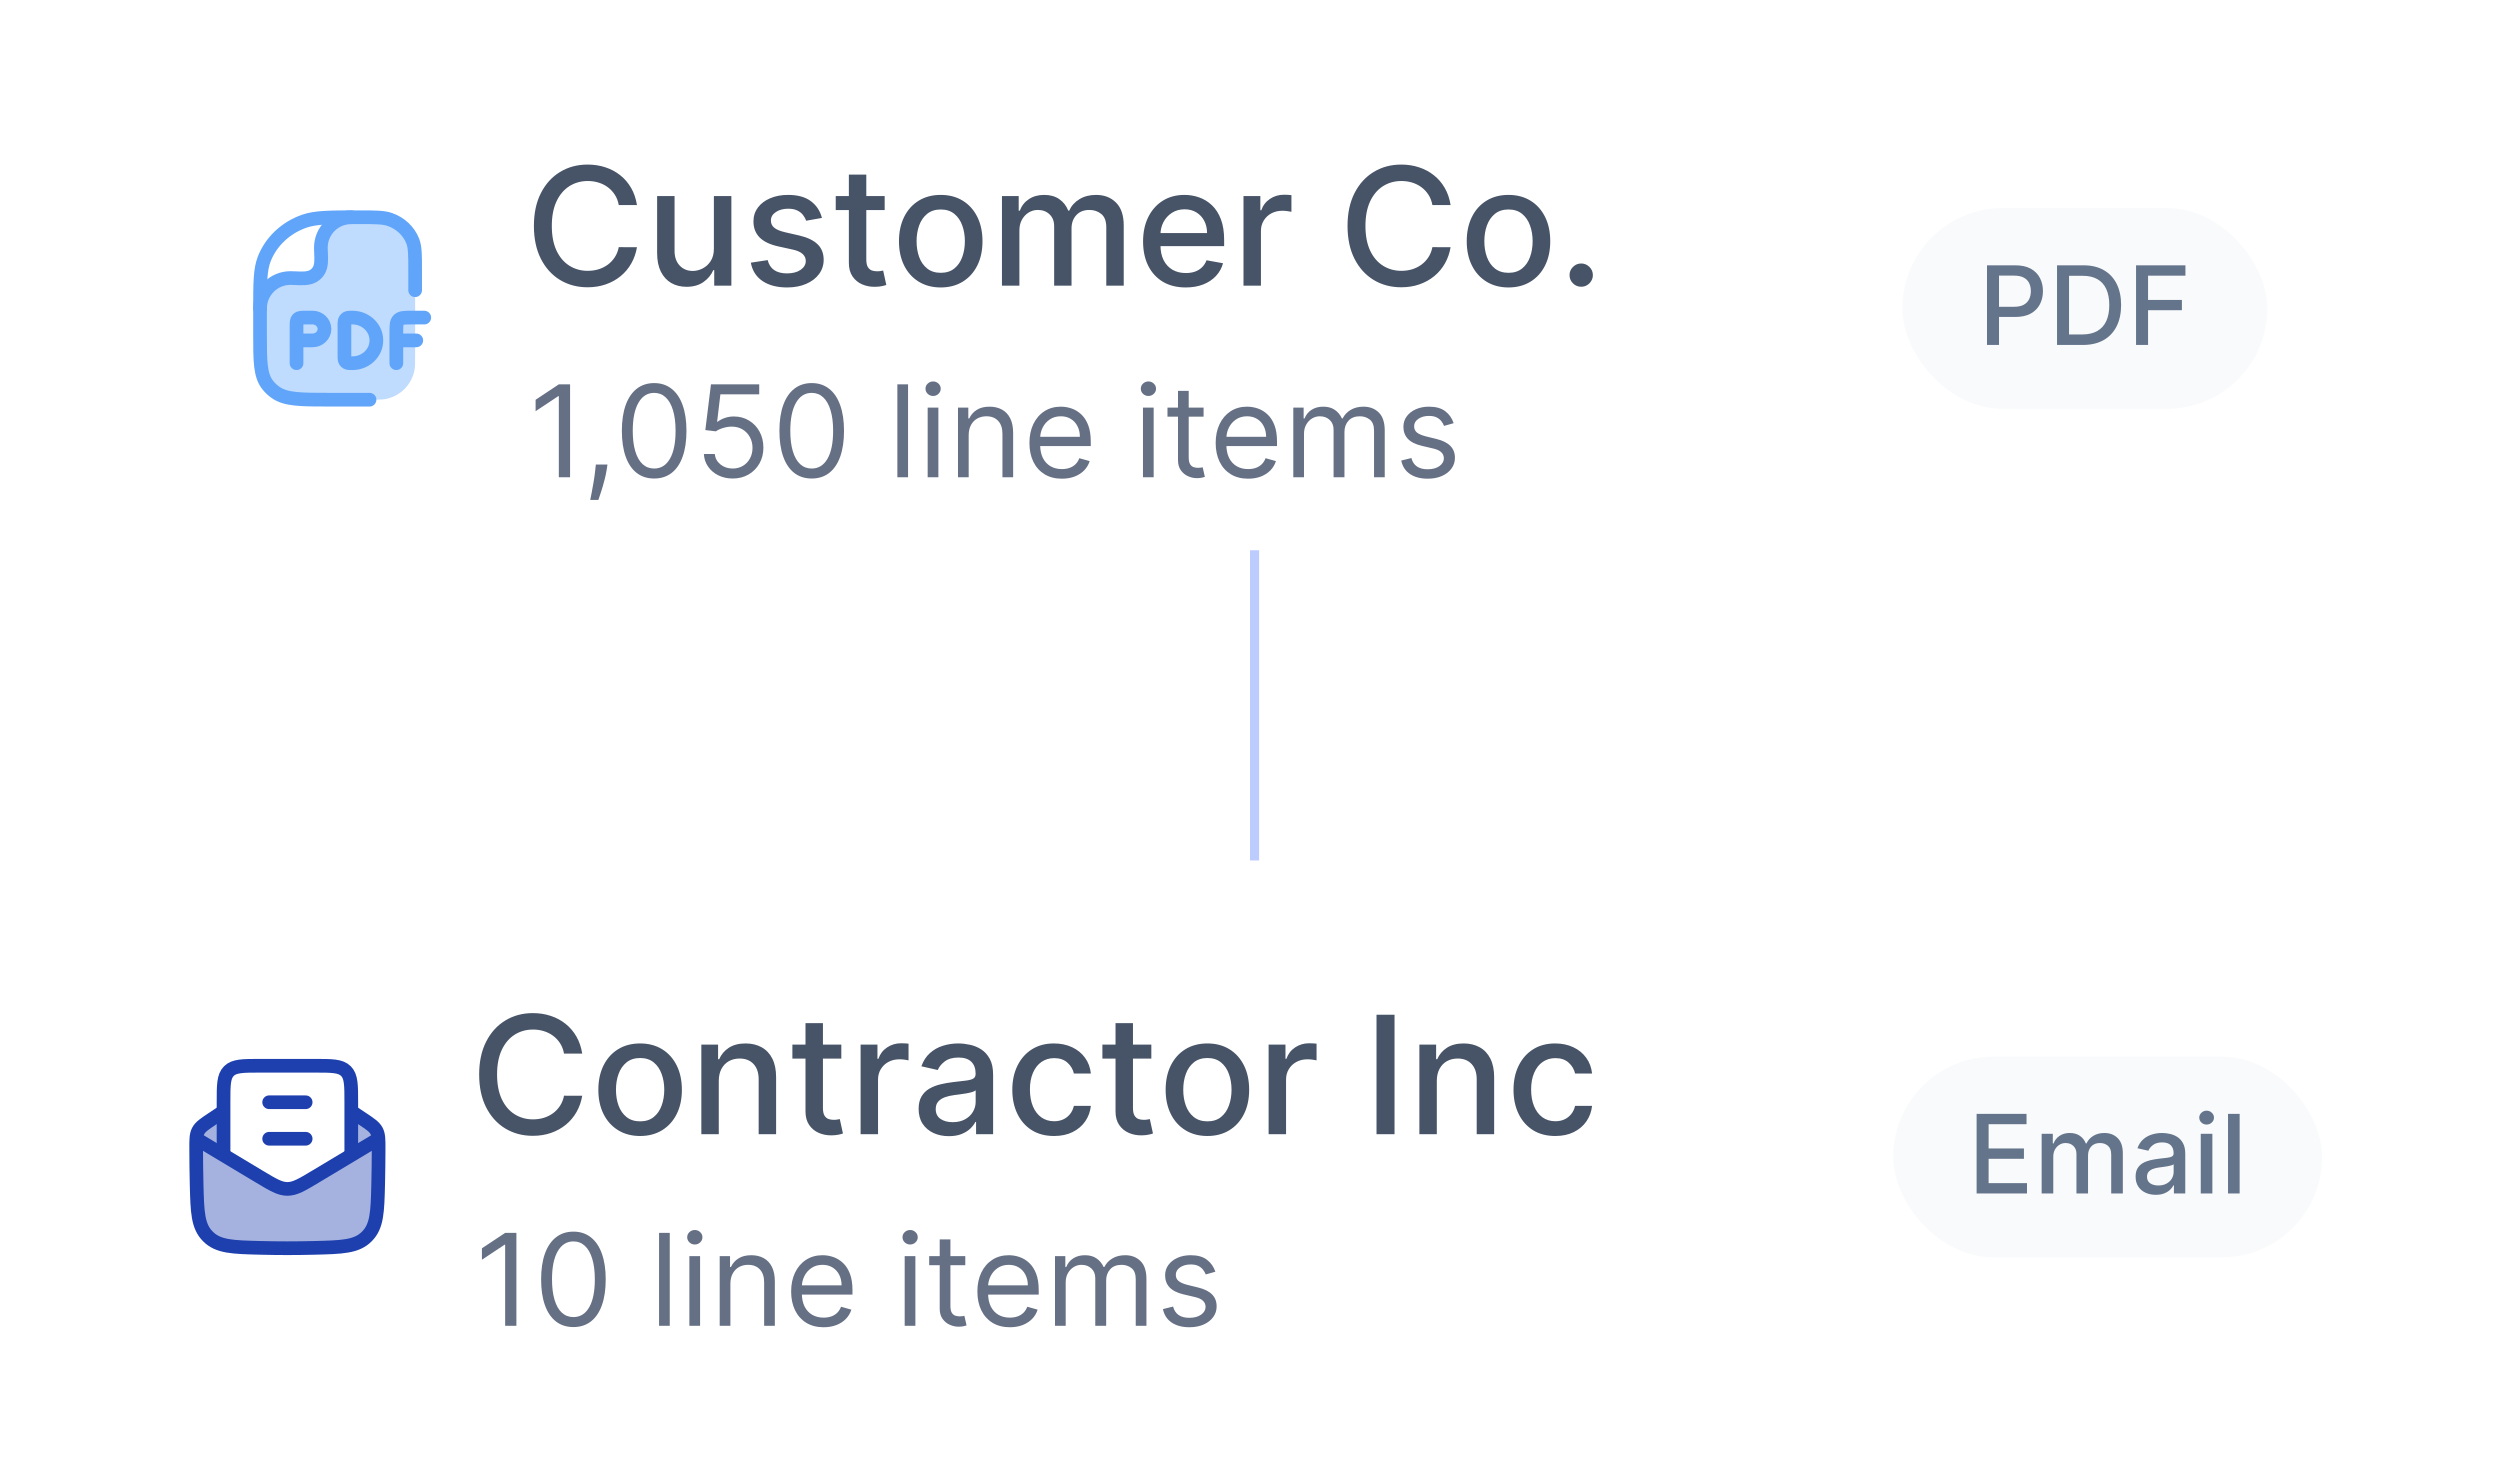 <svg width="274" height="160" viewBox="0 0 274 160" fill="none" xmlns="http://www.w3.org/2000/svg">
<g filter="url(#filter0_dd_104_1049)">
<rect x="9.5" y="1.307" width="255" height="59" rx="8" fill="white"/>
<path opacity="0.4" d="M28.501 29.796C28.842 28.96 30.41 27.305 33.998 27.305C34.3 27.305 35.09 27.001 35.049 25.358C35.032 23.873 35.574 20.936 37.844 20.809C38.294 20.807 38.784 20.807 39.318 20.807C41.117 20.807 42.017 20.807 42.735 21.059C43.89 21.464 44.801 22.322 45.232 23.409C45.5 24.085 45.5 24.932 45.5 26.625V35.807C45.5 36.736 45.5 37.201 45.423 37.587C45.108 39.174 43.867 40.414 42.28 40.73C41.894 40.807 41.429 40.807 40.5 40.807H36.227C32.966 40.807 31.335 40.807 30.203 40.009C29.879 39.78 29.591 39.509 29.348 39.204C28.5 38.138 28.5 36.603 28.5 33.534V30.988C28.5 30.561 28.5 30.165 28.501 29.796Z" fill="#60A5FA"/>
<path d="M32.5 36.807V34.307M32.5 34.307V32.807C32.5 32.335 32.5 32.099 32.654 31.953C32.807 31.807 33.055 31.807 33.55 31.807H34.25C34.975 31.807 35.562 32.366 35.562 33.057C35.562 33.747 34.975 34.307 34.25 34.307H32.5ZM46.5 31.807H45.188C44.362 31.807 43.95 31.807 43.694 32.051C43.438 32.295 43.438 32.688 43.438 33.473V34.307M43.438 34.307V36.807M43.438 34.307H45.625M41.25 34.307C41.25 35.687 40.075 36.807 38.625 36.807C38.298 36.807 38.134 36.807 38.013 36.74C37.721 36.579 37.75 36.255 37.75 35.973V32.64C37.75 32.359 37.721 32.034 38.013 31.874C38.134 31.807 38.298 31.807 38.625 31.807C40.075 31.807 41.25 32.926 41.25 34.307Z" stroke="#60A5FA" stroke-width="1.5" stroke-linecap="round" stroke-linejoin="round"/>
<path d="M40.5 40.807H36.227C32.966 40.807 31.335 40.807 30.203 40.009C29.879 39.78 29.591 39.509 29.348 39.204C28.5 38.138 28.5 36.603 28.5 33.534V30.988C28.5 28.025 28.5 26.544 28.969 25.36C29.723 23.458 31.317 21.957 33.338 21.248C34.596 20.807 36.17 20.807 39.318 20.807C41.117 20.807 42.017 20.807 42.735 21.059C43.89 21.464 44.801 22.322 45.232 23.409C45.5 24.085 45.5 24.932 45.5 26.625V28.807" stroke="#60A5FA" stroke-width="1.5" stroke-linecap="round" stroke-linejoin="round"/>
<path d="M28.5 30.807C28.5 28.966 29.992 27.473 31.833 27.473C32.499 27.473 33.284 27.59 33.931 27.416C34.507 27.262 34.956 26.813 35.11 26.238C35.283 25.591 35.167 24.806 35.167 24.14C35.167 22.299 36.659 20.807 38.5 20.807" stroke="#60A5FA" stroke-width="1.5" stroke-linecap="round" stroke-linejoin="round"/>
<path d="M69.811 19.473H67.817C67.74 19.047 67.597 18.672 67.388 18.348C67.18 18.024 66.924 17.749 66.621 17.523C66.319 17.297 65.98 17.127 65.605 17.012C65.234 16.897 64.84 16.839 64.423 16.839C63.668 16.839 62.993 17.029 62.396 17.408C61.804 17.788 61.335 18.344 60.99 19.076C60.649 19.809 60.479 20.704 60.479 21.761C60.479 22.826 60.649 23.726 60.99 24.459C61.335 25.192 61.806 25.746 62.403 26.121C62.999 26.496 63.67 26.683 64.416 26.683C64.829 26.683 65.222 26.628 65.592 26.517C65.967 26.402 66.306 26.233 66.609 26.012C66.911 25.79 67.167 25.52 67.376 25.2C67.589 24.876 67.736 24.506 67.817 24.088L69.811 24.094C69.704 24.738 69.498 25.33 69.191 25.871C68.888 26.408 68.499 26.873 68.021 27.265C67.548 27.652 67.007 27.953 66.398 28.166C65.788 28.379 65.124 28.486 64.403 28.486C63.27 28.486 62.26 28.217 61.374 27.68C60.487 27.139 59.788 26.366 59.277 25.36C58.77 24.354 58.516 23.155 58.516 21.761C58.516 20.363 58.772 19.164 59.283 18.163C59.795 17.157 60.494 16.386 61.38 15.848C62.266 15.307 63.274 15.037 64.403 15.037C65.098 15.037 65.746 15.137 66.347 15.337C66.952 15.533 67.495 15.823 67.977 16.206C68.458 16.586 68.856 17.05 69.172 17.6C69.487 18.145 69.7 18.77 69.811 19.473ZM78.241 24.235V18.488H80.158V28.307H78.279V26.606H78.177C77.951 27.131 77.589 27.567 77.09 27.917C76.596 28.262 75.98 28.434 75.243 28.434C74.612 28.434 74.054 28.296 73.568 28.019C73.087 27.738 72.707 27.322 72.43 26.773C72.157 26.223 72.021 25.543 72.021 24.733V18.488H73.932V24.503C73.932 25.172 74.118 25.705 74.489 26.101C74.859 26.498 75.341 26.696 75.933 26.696C76.291 26.696 76.647 26.606 77.001 26.427C77.359 26.248 77.655 25.978 77.889 25.616C78.128 25.253 78.245 24.793 78.241 24.235ZM90.084 20.886L88.351 21.192C88.279 20.971 88.164 20.76 88.006 20.559C87.853 20.359 87.644 20.195 87.38 20.067C87.115 19.939 86.785 19.875 86.389 19.875C85.848 19.875 85.396 19.997 85.034 20.24C84.671 20.479 84.49 20.788 84.49 21.167C84.49 21.495 84.612 21.759 84.855 21.959C85.098 22.16 85.49 22.324 86.031 22.451L87.591 22.809C88.494 23.018 89.167 23.34 89.61 23.775C90.054 24.209 90.275 24.774 90.275 25.469C90.275 26.057 90.105 26.581 89.764 27.041C89.427 27.497 88.956 27.855 88.351 28.115C87.75 28.375 87.054 28.505 86.261 28.505C85.162 28.505 84.265 28.27 83.57 27.802C82.875 27.329 82.449 26.657 82.291 25.788L84.139 25.507C84.254 25.988 84.49 26.353 84.848 26.6C85.206 26.843 85.673 26.964 86.248 26.964C86.875 26.964 87.375 26.834 87.75 26.574C88.125 26.31 88.313 25.988 88.313 25.609C88.313 25.302 88.198 25.045 87.968 24.836C87.742 24.627 87.394 24.469 86.926 24.363L85.264 23.998C84.348 23.79 83.67 23.457 83.231 23.001C82.796 22.545 82.579 21.968 82.579 21.269C82.579 20.689 82.741 20.182 83.065 19.748C83.389 19.313 83.836 18.974 84.407 18.731C84.978 18.484 85.632 18.361 86.37 18.361C87.431 18.361 88.266 18.591 88.875 19.051C89.485 19.507 89.887 20.118 90.084 20.886ZM96.96 18.488V20.023H91.597V18.488H96.96ZM93.035 16.136H94.946V25.424C94.946 25.795 95.002 26.074 95.112 26.261C95.223 26.444 95.366 26.57 95.541 26.638C95.72 26.702 95.913 26.734 96.122 26.734C96.276 26.734 96.41 26.724 96.525 26.702C96.64 26.681 96.73 26.664 96.793 26.651L97.139 28.23C97.028 28.273 96.87 28.315 96.666 28.358C96.461 28.405 96.205 28.43 95.899 28.434C95.396 28.443 94.927 28.354 94.492 28.166C94.058 27.979 93.706 27.689 93.438 27.297C93.169 26.905 93.035 26.413 93.035 25.82V16.136ZM103.104 28.505C102.184 28.505 101.38 28.294 100.694 27.872C100.008 27.45 99.475 26.86 99.096 26.101C98.717 25.343 98.527 24.456 98.527 23.442C98.527 22.424 98.717 21.533 99.096 20.77C99.475 20.008 100.008 19.415 100.694 18.993C101.38 18.572 102.184 18.361 103.104 18.361C104.025 18.361 104.828 18.572 105.514 18.993C106.2 19.415 106.733 20.008 107.112 20.77C107.491 21.533 107.681 22.424 107.681 23.442C107.681 24.456 107.491 25.343 107.112 26.101C106.733 26.86 106.2 27.45 105.514 27.872C104.828 28.294 104.025 28.505 103.104 28.505ZM103.11 26.9C103.707 26.9 104.201 26.743 104.593 26.427C104.985 26.112 105.275 25.692 105.463 25.168C105.654 24.644 105.75 24.067 105.75 23.436C105.75 22.809 105.654 22.234 105.463 21.71C105.275 21.182 104.985 20.758 104.593 20.438C104.201 20.118 103.707 19.959 103.11 19.959C102.51 19.959 102.011 20.118 101.615 20.438C101.223 20.758 100.931 21.182 100.739 21.71C100.551 22.234 100.458 22.809 100.458 23.436C100.458 24.067 100.551 24.644 100.739 25.168C100.931 25.692 101.223 26.112 101.615 26.427C102.011 26.743 102.51 26.9 103.11 26.9ZM109.814 28.307V18.488H111.649V20.087H111.77C111.975 19.545 112.309 19.123 112.774 18.821C113.238 18.514 113.794 18.361 114.442 18.361C115.098 18.361 115.648 18.514 116.091 18.821C116.539 19.128 116.869 19.549 117.082 20.087H117.184C117.419 19.562 117.791 19.145 118.303 18.834C118.814 18.518 119.423 18.361 120.131 18.361C121.021 18.361 121.748 18.64 122.311 19.198C122.877 19.756 123.161 20.598 123.161 21.723V28.307H121.249V21.902C121.249 21.237 121.068 20.756 120.706 20.457C120.344 20.159 119.911 20.01 119.409 20.01C118.786 20.01 118.303 20.201 117.958 20.585C117.612 20.964 117.44 21.452 117.44 22.049V28.307H115.535V21.78C115.535 21.248 115.369 20.819 115.036 20.496C114.704 20.172 114.271 20.01 113.739 20.01C113.377 20.01 113.042 20.106 112.735 20.297C112.433 20.485 112.188 20.747 112 21.084C111.817 21.42 111.725 21.81 111.725 22.253V28.307H109.814ZM129.954 28.505C128.987 28.505 128.153 28.298 127.455 27.885C126.76 27.467 126.223 26.881 125.844 26.127C125.469 25.368 125.281 24.48 125.281 23.462C125.281 22.456 125.469 21.569 125.844 20.802C126.223 20.035 126.751 19.437 127.429 19.006C128.111 18.576 128.908 18.361 129.82 18.361C130.374 18.361 130.911 18.452 131.43 18.636C131.95 18.819 132.417 19.106 132.83 19.498C133.244 19.89 133.57 20.4 133.808 21.026C134.047 21.648 134.166 22.405 134.166 23.295V23.973H126.362V22.541H132.293C132.293 22.038 132.191 21.593 131.987 21.205C131.782 20.813 131.494 20.504 131.124 20.278C130.757 20.052 130.327 19.939 129.832 19.939C129.295 19.939 128.827 20.072 128.426 20.336C128.03 20.596 127.723 20.937 127.506 21.358C127.293 21.776 127.186 22.23 127.186 22.72V23.839C127.186 24.495 127.301 25.053 127.531 25.513C127.766 25.974 128.092 26.325 128.509 26.568C128.927 26.807 129.415 26.926 129.973 26.926C130.335 26.926 130.665 26.875 130.964 26.773C131.262 26.666 131.52 26.508 131.737 26.299C131.955 26.091 132.121 25.833 132.236 25.526L134.045 25.852C133.9 26.385 133.64 26.851 133.265 27.252C132.894 27.648 132.428 27.957 131.865 28.179C131.307 28.396 130.67 28.505 129.954 28.505ZM136.287 28.307V18.488H138.134V20.048H138.236C138.415 19.52 138.731 19.104 139.182 18.802C139.638 18.495 140.154 18.341 140.729 18.341C140.849 18.341 140.989 18.346 141.151 18.354C141.317 18.363 141.447 18.373 141.541 18.386V20.214C141.464 20.193 141.328 20.17 141.132 20.144C140.936 20.114 140.74 20.099 140.544 20.099C140.092 20.099 139.689 20.195 139.336 20.387C138.986 20.574 138.709 20.837 138.505 21.173C138.3 21.506 138.198 21.885 138.198 22.311V28.307H136.287ZM158.985 19.473H156.991C156.914 19.047 156.771 18.672 156.562 18.348C156.354 18.024 156.098 17.749 155.795 17.523C155.493 17.297 155.154 17.127 154.779 17.012C154.408 16.897 154.014 16.839 153.596 16.839C152.842 16.839 152.167 17.029 151.57 17.408C150.978 17.788 150.509 18.344 150.164 19.076C149.823 19.809 149.653 20.704 149.653 21.761C149.653 22.826 149.823 23.726 150.164 24.459C150.509 25.192 150.98 25.746 151.577 26.121C152.173 26.496 152.844 26.683 153.59 26.683C154.003 26.683 154.395 26.628 154.766 26.517C155.141 26.402 155.48 26.233 155.782 26.012C156.085 25.79 156.341 25.52 156.55 25.2C156.763 24.876 156.91 24.506 156.991 24.088L158.985 24.094C158.878 24.738 158.672 25.33 158.365 25.871C158.062 26.408 157.672 26.873 157.195 27.265C156.722 27.652 156.181 27.953 155.572 28.166C154.962 28.379 154.297 28.486 153.577 28.486C152.444 28.486 151.434 28.217 150.547 27.68C149.661 27.139 148.962 26.366 148.451 25.36C147.944 24.354 147.69 23.155 147.69 21.761C147.69 20.363 147.946 19.164 148.457 18.163C148.969 17.157 149.667 16.386 150.554 15.848C151.44 15.307 152.448 15.037 153.577 15.037C154.272 15.037 154.92 15.137 155.52 15.337C156.126 15.533 156.669 15.823 157.15 16.206C157.632 16.586 158.03 17.05 158.346 17.6C158.661 18.145 158.874 18.77 158.985 19.473ZM165.331 28.505C164.41 28.505 163.607 28.294 162.921 27.872C162.235 27.45 161.702 26.86 161.323 26.101C160.944 25.343 160.754 24.456 160.754 23.442C160.754 22.424 160.944 21.533 161.323 20.77C161.702 20.008 162.235 19.415 162.921 18.993C163.607 18.572 164.41 18.361 165.331 18.361C166.251 18.361 167.054 18.572 167.74 18.993C168.426 19.415 168.959 20.008 169.338 20.77C169.718 21.533 169.907 22.424 169.907 23.442C169.907 24.456 169.718 25.343 169.338 26.101C168.959 26.86 168.426 27.45 167.74 27.872C167.054 28.294 166.251 28.505 165.331 28.505ZM165.337 26.9C165.934 26.9 166.428 26.743 166.82 26.427C167.212 26.112 167.502 25.692 167.689 25.168C167.881 24.644 167.977 24.067 167.977 23.436C167.977 22.809 167.881 22.234 167.689 21.71C167.502 21.182 167.212 20.758 166.82 20.438C166.428 20.118 165.934 19.959 165.337 19.959C164.736 19.959 164.238 20.118 163.841 20.438C163.449 20.758 163.157 21.182 162.966 21.71C162.778 22.234 162.684 22.809 162.684 23.436C162.684 24.067 162.778 24.644 162.966 25.168C163.157 25.692 163.449 26.112 163.841 26.427C164.238 26.743 164.736 26.9 165.337 26.9ZM173.3 28.428C172.95 28.428 172.65 28.305 172.399 28.057C172.147 27.806 172.021 27.503 172.021 27.15C172.021 26.8 172.147 26.502 172.399 26.255C172.65 26.003 172.95 25.878 173.3 25.878C173.649 25.878 173.95 26.003 174.201 26.255C174.453 26.502 174.578 26.8 174.578 27.15C174.578 27.384 174.519 27.599 174.399 27.795C174.284 27.987 174.131 28.14 173.939 28.256C173.747 28.371 173.534 28.428 173.3 28.428Z" fill="#475467"/>
<path d="M62.48 39.125V49.307H61.247V40.417H61.188L58.702 42.068V40.815L61.247 39.125H62.48ZM66.577 47.915L66.497 48.452C66.441 48.829 66.355 49.234 66.239 49.665C66.126 50.096 66.008 50.502 65.886 50.883C65.763 51.264 65.662 51.567 65.582 51.792H64.688C64.731 51.58 64.787 51.3 64.857 50.952C64.926 50.604 64.996 50.215 65.065 49.784C65.138 49.356 65.198 48.919 65.244 48.471L65.304 47.915H66.577ZM71.696 49.446C70.947 49.446 70.309 49.242 69.782 48.834C69.255 48.423 68.853 47.828 68.574 47.05C68.296 46.267 68.156 45.323 68.156 44.216C68.156 43.115 68.296 42.176 68.574 41.397C68.856 40.615 69.26 40.018 69.787 39.607C70.317 39.193 70.954 38.986 71.696 38.986C72.439 38.986 73.073 39.193 73.6 39.607C74.131 40.018 74.535 40.615 74.814 41.397C75.095 42.176 75.236 43.115 75.236 44.216C75.236 45.323 75.097 46.267 74.818 47.05C74.54 47.828 74.137 48.423 73.61 48.834C73.083 49.242 72.445 49.446 71.696 49.446ZM71.696 48.352C72.439 48.352 73.015 47.994 73.426 47.278C73.837 46.562 74.043 45.541 74.043 44.216C74.043 43.334 73.948 42.583 73.76 41.964C73.574 41.344 73.305 40.871 72.954 40.547C72.606 40.222 72.187 40.059 71.696 40.059C70.96 40.059 70.385 40.422 69.971 41.148C69.557 41.871 69.35 42.893 69.35 44.216C69.35 45.097 69.442 45.846 69.628 46.463C69.814 47.079 70.081 47.548 70.428 47.87C70.78 48.191 71.202 48.352 71.696 48.352ZM80.307 49.446C79.724 49.446 79.198 49.33 78.731 49.098C78.264 48.866 77.889 48.548 77.608 48.143C77.326 47.739 77.172 47.278 77.145 46.761H78.338C78.385 47.222 78.594 47.603 78.965 47.905C79.339 48.203 79.787 48.352 80.307 48.352C80.725 48.352 81.096 48.254 81.421 48.059C81.749 47.863 82.006 47.595 82.191 47.253C82.38 46.909 82.475 46.519 82.475 46.085C82.475 45.641 82.377 45.245 82.181 44.897C81.989 44.545 81.724 44.269 81.386 44.067C81.048 43.864 80.662 43.762 80.228 43.758C79.916 43.755 79.596 43.803 79.268 43.903C78.94 43.999 78.67 44.123 78.458 44.275L77.304 44.136L77.921 39.125H83.21V40.219H78.955L78.597 43.221H78.656C78.865 43.056 79.127 42.918 79.442 42.809C79.757 42.699 80.085 42.645 80.426 42.645C81.049 42.645 81.605 42.794 82.092 43.092C82.582 43.387 82.967 43.791 83.245 44.305C83.527 44.819 83.668 45.406 83.668 46.065C83.668 46.715 83.522 47.295 83.23 47.805C82.942 48.312 82.544 48.713 82.037 49.008C81.53 49.3 80.953 49.446 80.307 49.446ZM88.964 49.446C88.215 49.446 87.577 49.242 87.05 48.834C86.523 48.423 86.12 47.828 85.842 47.05C85.563 46.267 85.424 45.323 85.424 44.216C85.424 43.115 85.563 42.176 85.842 41.397C86.123 40.615 86.528 40.018 87.055 39.607C87.585 39.193 88.221 38.986 88.964 38.986C89.706 38.986 90.341 39.193 90.868 39.607C91.398 40.018 91.803 40.615 92.081 41.397C92.363 42.176 92.504 43.115 92.504 44.216C92.504 45.323 92.364 46.267 92.086 47.05C91.808 47.828 91.405 48.423 90.878 48.834C90.351 49.242 89.713 49.446 88.964 49.446ZM88.964 48.352C89.706 48.352 90.283 47.994 90.694 47.278C91.105 46.562 91.311 45.541 91.311 44.216C91.311 43.334 91.216 42.583 91.027 41.964C90.841 41.344 90.573 40.871 90.222 40.547C89.874 40.222 89.454 40.059 88.964 40.059C88.228 40.059 87.653 40.422 87.239 41.148C86.824 41.871 86.617 42.893 86.617 44.216C86.617 45.097 86.71 45.846 86.896 46.463C87.081 47.079 87.348 47.548 87.696 47.87C88.047 48.191 88.47 48.352 88.964 48.352ZM99.523 39.125V49.307H98.35V39.125H99.523ZM101.672 49.307V41.67H102.846V49.307H101.672ZM102.269 40.398C102.04 40.398 101.843 40.32 101.677 40.164C101.515 40.008 101.434 39.821 101.434 39.602C101.434 39.383 101.515 39.196 101.677 39.04C101.843 38.885 102.04 38.807 102.269 38.807C102.498 38.807 102.693 38.885 102.856 39.04C103.021 39.196 103.104 39.383 103.104 39.602C103.104 39.821 103.021 40.008 102.856 40.164C102.693 40.32 102.498 40.398 102.269 40.398ZM106.168 44.713V49.307H104.995V41.67H106.128V42.864H106.228C106.407 42.476 106.678 42.164 107.043 41.929C107.408 41.69 107.878 41.571 108.455 41.571C108.972 41.571 109.424 41.677 109.812 41.889C110.2 42.098 110.502 42.416 110.717 42.844C110.932 43.268 111.04 43.805 111.04 44.454V49.307H109.867V44.534C109.867 43.934 109.711 43.467 109.4 43.132C109.088 42.794 108.66 42.625 108.117 42.625C107.742 42.625 107.408 42.706 107.113 42.868C106.821 43.031 106.591 43.268 106.422 43.579C106.253 43.891 106.168 44.269 106.168 44.713ZM116.386 49.466C115.65 49.466 115.015 49.303 114.482 48.978C113.951 48.65 113.542 48.193 113.254 47.606C112.969 47.016 112.826 46.33 112.826 45.548C112.826 44.766 112.969 44.077 113.254 43.48C113.542 42.88 113.943 42.413 114.457 42.078C114.974 41.74 115.577 41.571 116.267 41.571C116.664 41.571 117.057 41.637 117.445 41.77C117.833 41.902 118.186 42.118 118.504 42.416C118.822 42.711 119.076 43.102 119.264 43.589C119.453 44.077 119.548 44.676 119.548 45.389V45.886H113.661V44.872H118.355C118.355 44.441 118.268 44.057 118.096 43.719C117.927 43.38 117.685 43.114 117.37 42.918C117.059 42.723 116.691 42.625 116.267 42.625C115.799 42.625 115.395 42.741 115.054 42.973C114.715 43.202 114.455 43.5 114.273 43.868C114.091 44.236 114 44.63 114 45.051V45.727C114 46.304 114.099 46.793 114.298 47.194C114.5 47.591 114.78 47.895 115.138 48.103C115.496 48.309 115.912 48.412 116.386 48.412C116.694 48.412 116.973 48.369 117.221 48.282C117.473 48.193 117.69 48.06 117.872 47.885C118.055 47.706 118.196 47.484 118.295 47.219L119.429 47.537C119.309 47.921 119.109 48.259 118.827 48.551C118.545 48.839 118.197 49.065 117.783 49.227C117.369 49.386 116.903 49.466 116.386 49.466ZM125.27 49.307V41.67H126.443V49.307H125.27ZM125.867 40.398C125.638 40.398 125.441 40.32 125.275 40.164C125.113 40.008 125.032 39.821 125.032 39.602C125.032 39.383 125.113 39.196 125.275 39.04C125.441 38.885 125.638 38.807 125.867 38.807C126.095 38.807 126.291 38.885 126.453 39.04C126.619 39.196 126.702 39.383 126.702 39.602C126.702 39.821 126.619 40.008 126.453 40.164C126.291 40.32 126.095 40.398 125.867 40.398ZM131.913 41.67V42.665H127.956V41.67H131.913ZM129.109 39.841H130.283V47.119C130.283 47.451 130.331 47.699 130.427 47.865C130.526 48.027 130.652 48.137 130.805 48.193C130.961 48.246 131.125 48.273 131.297 48.273C131.426 48.273 131.532 48.266 131.615 48.253C131.698 48.236 131.764 48.223 131.814 48.213L132.053 49.267C131.973 49.297 131.862 49.327 131.72 49.356C131.577 49.389 131.396 49.406 131.178 49.406C130.846 49.406 130.521 49.335 130.203 49.192C129.888 49.05 129.627 48.833 129.418 48.541C129.212 48.249 129.109 47.882 129.109 47.437V39.841ZM136.798 49.466C136.062 49.466 135.428 49.303 134.894 48.978C134.364 48.65 133.954 48.193 133.666 47.606C133.381 47.016 133.238 46.33 133.238 45.548C133.238 44.766 133.381 44.077 133.666 43.48C133.954 42.88 134.355 42.413 134.869 42.078C135.386 41.74 135.989 41.571 136.679 41.571C137.076 41.571 137.469 41.637 137.857 41.77C138.245 41.902 138.598 42.118 138.916 42.416C139.234 42.711 139.488 43.102 139.677 43.589C139.866 44.077 139.96 44.676 139.96 45.389V45.886H134.074V44.872H138.767C138.767 44.441 138.681 44.057 138.508 43.719C138.339 43.38 138.097 43.114 137.782 42.918C137.471 42.723 137.103 42.625 136.679 42.625C136.211 42.625 135.807 42.741 135.466 42.973C135.128 43.202 134.867 43.5 134.685 43.868C134.503 44.236 134.412 44.63 134.412 45.051V45.727C134.412 46.304 134.511 46.793 134.71 47.194C134.912 47.591 135.192 47.895 135.55 48.103C135.908 48.309 136.324 48.412 136.798 48.412C137.106 48.412 137.385 48.369 137.633 48.282C137.885 48.193 138.102 48.06 138.285 47.885C138.467 47.706 138.608 47.484 138.707 47.219L139.841 47.537C139.721 47.921 139.521 48.259 139.239 48.551C138.957 48.839 138.609 49.065 138.195 49.227C137.781 49.386 137.315 49.466 136.798 49.466ZM141.745 49.307V41.67H142.878V42.864H142.978C143.137 42.456 143.394 42.139 143.748 41.914C144.103 41.685 144.529 41.571 145.026 41.571C145.53 41.571 145.949 41.685 146.284 41.914C146.622 42.139 146.885 42.456 147.074 42.864H147.154C147.349 42.469 147.643 42.156 148.034 41.924C148.425 41.688 148.894 41.571 149.441 41.571C150.124 41.571 150.682 41.785 151.116 42.212C151.55 42.636 151.767 43.298 151.767 44.196V49.307H150.594V44.196C150.594 43.632 150.44 43.23 150.132 42.988C149.824 42.746 149.461 42.625 149.043 42.625C148.506 42.625 148.09 42.787 147.795 43.112C147.5 43.434 147.353 43.841 147.353 44.335V49.307H146.16V44.077C146.16 43.642 146.019 43.293 145.737 43.028C145.455 42.759 145.092 42.625 144.648 42.625C144.343 42.625 144.058 42.706 143.793 42.868C143.531 43.031 143.319 43.256 143.157 43.545C142.998 43.83 142.918 44.159 142.918 44.534V49.307H141.745ZM159.322 43.38L158.268 43.679C158.202 43.503 158.104 43.332 157.975 43.167C157.849 42.998 157.676 42.858 157.457 42.749C157.239 42.64 156.959 42.585 156.617 42.585C156.15 42.585 155.761 42.693 155.449 42.908C155.141 43.12 154.987 43.39 154.987 43.719C154.987 44.01 155.093 44.241 155.305 44.41C155.517 44.579 155.848 44.719 156.299 44.832L157.433 45.111C158.115 45.276 158.624 45.53 158.959 45.871C159.294 46.209 159.461 46.645 159.461 47.179C159.461 47.616 159.335 48.007 159.083 48.352C158.835 48.697 158.487 48.969 158.039 49.167C157.592 49.366 157.071 49.466 156.478 49.466C155.699 49.466 155.055 49.297 154.544 48.959C154.034 48.621 153.711 48.127 153.575 47.477L154.688 47.199C154.794 47.61 154.995 47.918 155.29 48.123C155.588 48.329 155.978 48.432 156.458 48.432C157.005 48.432 157.439 48.316 157.761 48.084C158.086 47.848 158.248 47.567 158.248 47.239C158.248 46.973 158.155 46.751 157.97 46.572C157.784 46.39 157.499 46.254 157.114 46.165L155.842 45.866C155.142 45.701 154.629 45.444 154.301 45.096C153.976 44.744 153.813 44.305 153.813 43.778C153.813 43.347 153.934 42.966 154.176 42.635C154.421 42.303 154.755 42.043 155.176 41.854C155.6 41.665 156.08 41.571 156.617 41.571C157.373 41.571 157.966 41.737 158.397 42.068C158.831 42.399 159.14 42.837 159.322 43.38Z" fill="#667085"/>
<g style="mix-blend-mode:multiply">
<rect x="208.5" y="19.807" width="40" height="22" rx="11" fill="#F9FAFB"/>
<path d="M217.775 34.807V26.079H220.886C221.565 26.079 222.127 26.203 222.574 26.45C223.02 26.697 223.353 27.035 223.575 27.464C223.797 27.89 223.907 28.371 223.907 28.905C223.907 29.442 223.795 29.924 223.571 30.354C223.349 30.78 223.014 31.118 222.565 31.368C222.119 31.615 221.558 31.738 220.882 31.738H218.743V30.622H220.762C221.191 30.622 221.539 30.548 221.806 30.4C222.074 30.25 222.27 30.045 222.395 29.787C222.52 29.528 222.582 29.234 222.582 28.905C222.582 28.575 222.52 28.282 222.395 28.027C222.27 27.771 222.072 27.571 221.802 27.426C221.535 27.281 221.183 27.209 220.745 27.209H219.092V34.807H217.775ZM228.276 34.807H225.451V26.079H228.366C229.221 26.079 229.955 26.254 230.569 26.604C231.183 26.95 231.653 27.449 231.979 28.099C232.309 28.747 232.474 29.524 232.474 30.43C232.474 31.339 232.308 32.121 231.975 32.774C231.646 33.427 231.168 33.93 230.543 34.282C229.918 34.632 229.163 34.807 228.276 34.807ZM226.768 33.656H228.204C228.869 33.656 229.421 33.531 229.862 33.281C230.302 33.028 230.631 32.663 230.85 32.186C231.069 31.706 231.178 31.121 231.178 30.43C231.178 29.746 231.069 29.165 230.85 28.687C230.634 28.21 230.312 27.848 229.883 27.601C229.454 27.354 228.921 27.23 228.285 27.23H226.768V33.656ZM234.111 34.807V26.079H239.523V27.213H235.428V29.872H239.135V31.001H235.428V34.807H234.111Z" fill="#64748B"/>
</g>
</g>
<g filter="url(#filter1_dd_104_1049)">
<rect x="3.5" y="94.307" width="267" height="59" rx="8" fill="white"/>
<path opacity="0.4" d="M24.5 118.805V121.333C24.5 122.535 24.5 123.137 24.799 123.62C25.097 124.103 25.635 124.372 26.711 124.91L31.5 127.305L36.289 124.91C37.365 124.372 37.903 124.103 38.201 123.62C38.5 123.137 38.5 122.535 38.5 121.333V118.806L39.717 119.617C40.591 120.2 41.028 120.491 41.264 120.935C41.501 121.379 41.499 121.901 41.496 122.945C41.492 124.202 41.48 125.483 41.448 126.779C41.371 129.853 41.333 131.391 40.202 132.521C39.072 133.652 37.514 133.69 34.398 133.768C32.459 133.817 30.538 133.817 28.599 133.768C25.483 133.69 23.925 133.652 22.795 132.521C21.664 131.391 21.626 129.853 21.549 126.779C21.517 125.483 21.505 124.202 21.501 122.945C21.497 121.901 21.495 121.379 21.732 120.935C21.969 120.491 22.406 120.2 23.28 119.617L24.498 118.805H24.5Z" fill="#1E40AF"/>
<path d="M24.498 118.805L23.28 119.617C22.406 120.2 21.969 120.491 21.732 120.935C21.495 121.379 21.497 121.901 21.501 122.945C21.505 124.202 21.517 125.483 21.549 126.779C21.626 129.853 21.664 131.391 22.795 132.521C23.925 133.652 25.483 133.69 28.599 133.768C30.538 133.817 32.459 133.817 34.398 133.768C37.514 133.69 39.072 133.652 40.202 132.521C41.333 131.391 41.371 129.853 41.448 126.779C41.48 125.483 41.492 124.202 41.496 122.945C41.499 121.901 41.501 121.379 41.264 120.935C41.028 120.491 40.591 120.2 39.717 119.617L38.498 118.805" stroke="#1E40AF" stroke-width="1.5" stroke-linejoin="round"/>
<path d="M21.5 121.805L28.413 125.952C29.917 126.855 30.669 127.306 31.5 127.306C32.331 127.306 33.083 126.855 34.587 125.952L41.5 121.805" stroke="#1E40AF" stroke-width="1.5" stroke-linejoin="round"/>
<path d="M24.5 123.807V117.807C24.5 115.921 24.5 114.978 25.086 114.392C25.672 113.807 26.614 113.807 28.5 113.807H34.5C36.386 113.807 37.328 113.807 37.914 114.392C38.5 114.978 38.5 115.921 38.5 117.807V123.807" stroke="#1E40AF" stroke-width="1.5"/>
<path d="M29.5 121.807H33.5M29.5 117.807H33.5" stroke="#1E40AF" stroke-width="1.5" stroke-linecap="round" stroke-linejoin="round"/>
<path d="M63.811 112.473H61.817C61.74 112.047 61.597 111.672 61.389 111.348C61.18 111.024 60.924 110.749 60.621 110.523C60.319 110.297 59.98 110.127 59.605 110.012C59.234 109.897 58.84 109.839 58.423 109.839C57.668 109.839 56.993 110.029 56.396 110.408C55.804 110.787 55.335 111.344 54.99 112.077C54.649 112.809 54.479 113.704 54.479 114.761C54.479 115.827 54.649 116.726 54.99 117.459C55.335 118.192 55.806 118.746 56.403 119.121C56.999 119.496 57.67 119.683 58.416 119.683C58.83 119.683 59.222 119.628 59.592 119.517C59.967 119.402 60.306 119.233 60.609 119.012C60.911 118.79 61.167 118.52 61.376 118.2C61.589 117.876 61.736 117.506 61.817 117.088L63.811 117.094C63.705 117.738 63.498 118.33 63.191 118.871C62.889 119.408 62.499 119.873 62.021 120.265C61.548 120.653 61.007 120.953 60.398 121.166C59.788 121.379 59.124 121.486 58.403 121.486C57.27 121.486 56.26 121.217 55.374 120.68C54.487 120.139 53.788 119.366 53.277 118.36C52.77 117.354 52.516 116.155 52.516 114.761C52.516 113.363 52.772 112.164 53.283 111.162C53.795 110.157 54.494 109.385 55.38 108.849C56.266 108.307 57.274 108.037 58.403 108.037C59.098 108.037 59.746 108.137 60.347 108.337C60.952 108.533 61.495 108.823 61.977 109.206C62.458 109.586 62.856 110.05 63.172 110.6C63.487 111.145 63.7 111.77 63.811 112.473ZM70.157 121.505C69.236 121.505 68.433 121.294 67.747 120.872C67.061 120.45 66.528 119.86 66.149 119.101C65.77 118.343 65.58 117.456 65.58 116.442C65.58 115.424 65.77 114.533 66.149 113.77C66.528 113.008 67.061 112.415 67.747 111.993C68.433 111.572 69.236 111.361 70.157 111.361C71.077 111.361 71.88 111.572 72.567 111.993C73.253 112.415 73.785 113.008 74.165 113.77C74.544 114.533 74.734 115.424 74.734 116.442C74.734 117.456 74.544 118.343 74.165 119.101C73.785 119.86 73.253 120.45 72.567 120.872C71.88 121.294 71.077 121.505 70.157 121.505ZM70.163 119.9C70.76 119.9 71.254 119.743 71.646 119.427C72.038 119.112 72.328 118.692 72.515 118.168C72.707 117.644 72.803 117.067 72.803 116.436C72.803 115.809 72.707 115.234 72.515 114.71C72.328 114.182 72.038 113.758 71.646 113.438C71.254 113.118 70.76 112.959 70.163 112.959C69.562 112.959 69.064 113.118 68.667 113.438C68.275 113.758 67.984 114.182 67.792 114.71C67.604 115.234 67.51 115.809 67.51 116.436C67.51 117.067 67.604 117.644 67.792 118.168C67.984 118.692 68.275 119.112 68.667 119.427C69.064 119.743 69.562 119.9 70.163 119.9ZM78.778 115.477V121.307H76.867V111.488H78.701V113.086H78.823C79.049 112.567 79.402 112.149 79.884 111.834C80.37 111.518 80.981 111.361 81.718 111.361C82.387 111.361 82.973 111.501 83.476 111.782C83.979 112.059 84.369 112.473 84.646 113.023C84.923 113.572 85.061 114.252 85.061 115.062V121.307H83.15V115.292C83.15 114.58 82.965 114.024 82.594 113.623C82.223 113.219 81.714 113.016 81.066 113.016C80.623 113.016 80.229 113.112 79.884 113.304C79.543 113.496 79.272 113.777 79.072 114.148C78.876 114.514 78.778 114.957 78.778 115.477ZM92.208 111.488V113.023H86.845V111.488H92.208ZM88.283 109.136H90.194V118.424C90.194 118.795 90.25 119.074 90.36 119.261C90.471 119.444 90.614 119.57 90.789 119.638C90.968 119.702 91.162 119.734 91.37 119.734C91.524 119.734 91.658 119.724 91.773 119.702C91.888 119.681 91.978 119.664 92.041 119.651L92.387 121.23C92.276 121.273 92.118 121.315 91.914 121.358C91.709 121.405 91.454 121.43 91.147 121.434C90.644 121.443 90.175 121.354 89.74 121.166C89.306 120.979 88.954 120.689 88.686 120.297C88.417 119.905 88.283 119.412 88.283 118.82V109.136ZM94.322 121.307V111.488H96.169V113.048H96.272C96.451 112.52 96.766 112.104 97.218 111.802C97.674 111.495 98.189 111.341 98.764 111.341C98.884 111.341 99.024 111.346 99.186 111.354C99.353 111.363 99.482 111.373 99.576 111.386V113.214C99.499 113.193 99.363 113.17 99.167 113.144C98.971 113.114 98.775 113.099 98.579 113.099C98.127 113.099 97.725 113.195 97.371 113.387C97.022 113.574 96.745 113.836 96.54 114.173C96.335 114.506 96.233 114.885 96.233 115.311V121.307H94.322ZM103.999 121.524C103.377 121.524 102.815 121.409 102.312 121.179C101.809 120.944 101.411 120.606 101.117 120.162C100.827 119.719 100.682 119.176 100.682 118.532C100.682 117.979 100.789 117.523 101.002 117.165C101.215 116.807 101.502 116.523 101.865 116.314C102.227 116.106 102.632 115.948 103.079 115.841C103.526 115.735 103.982 115.654 104.447 115.599C105.035 115.53 105.512 115.475 105.879 115.432C106.245 115.385 106.512 115.311 106.678 115.209C106.844 115.106 106.927 114.94 106.927 114.71V114.665C106.927 114.107 106.769 113.675 106.454 113.368C106.143 113.061 105.678 112.907 105.061 112.907C104.417 112.907 103.91 113.05 103.539 113.336C103.173 113.617 102.919 113.93 102.779 114.275L100.982 113.866C101.195 113.27 101.507 112.788 101.916 112.422C102.329 112.051 102.804 111.782 103.341 111.616C103.878 111.446 104.443 111.361 105.035 111.361C105.427 111.361 105.843 111.407 106.281 111.501C106.725 111.591 107.138 111.757 107.521 112C107.909 112.243 108.227 112.59 108.474 113.042C108.721 113.489 108.845 114.071 108.845 114.787V121.307H106.978V119.964H106.901C106.778 120.211 106.593 120.454 106.345 120.693C106.098 120.932 105.781 121.13 105.393 121.287C105.005 121.445 104.541 121.524 103.999 121.524ZM104.415 119.99C104.943 119.99 105.395 119.885 105.77 119.677C106.149 119.468 106.437 119.195 106.633 118.858C106.833 118.518 106.933 118.153 106.933 117.765V116.5C106.865 116.568 106.733 116.632 106.537 116.692C106.345 116.747 106.126 116.796 105.879 116.839C105.632 116.877 105.391 116.913 105.156 116.947C104.922 116.977 104.726 117.003 104.568 117.024C104.198 117.071 103.859 117.15 103.552 117.26C103.249 117.371 103.007 117.531 102.823 117.74C102.644 117.944 102.555 118.217 102.555 118.558C102.555 119.031 102.73 119.389 103.079 119.632C103.428 119.871 103.874 119.99 104.415 119.99ZM115.526 121.505C114.576 121.505 113.757 121.29 113.071 120.859C112.39 120.425 111.865 119.826 111.499 119.063C111.132 118.3 110.949 117.427 110.949 116.442C110.949 115.445 111.137 114.565 111.512 113.802C111.887 113.035 112.415 112.437 113.097 112.006C113.779 111.576 114.582 111.361 115.507 111.361C116.252 111.361 116.917 111.499 117.501 111.776C118.085 112.049 118.556 112.432 118.914 112.927C119.276 113.421 119.491 113.998 119.559 114.659H117.699C117.597 114.199 117.363 113.802 116.996 113.47C116.634 113.138 116.148 112.971 115.539 112.971C115.006 112.971 114.539 113.112 114.139 113.393C113.743 113.67 113.434 114.067 113.212 114.582C112.99 115.094 112.88 115.699 112.88 116.398C112.88 117.113 112.988 117.731 113.206 118.251C113.423 118.771 113.73 119.174 114.126 119.459C114.527 119.745 114.998 119.888 115.539 119.888C115.901 119.888 116.229 119.822 116.523 119.689C116.821 119.553 117.071 119.359 117.271 119.108C117.475 118.856 117.618 118.554 117.699 118.2H119.559C119.491 118.835 119.284 119.402 118.939 119.9C118.594 120.399 118.132 120.791 117.552 121.077C116.977 121.362 116.301 121.505 115.526 121.505ZM126.186 111.488V113.023H120.823V111.488H126.186ZM122.262 109.136H124.173V118.424C124.173 118.795 124.228 119.074 124.339 119.261C124.45 119.444 124.593 119.57 124.767 119.638C124.946 119.702 125.14 119.734 125.349 119.734C125.502 119.734 125.637 119.724 125.752 119.702C125.867 119.681 125.956 119.664 126.02 119.651L126.365 121.23C126.254 121.273 126.097 121.315 125.892 121.358C125.688 121.405 125.432 121.43 125.125 121.434C124.622 121.443 124.154 121.354 123.719 121.166C123.284 120.979 122.933 120.689 122.664 120.297C122.396 119.905 122.262 119.412 122.262 118.82V109.136ZM132.331 121.505C131.41 121.505 130.607 121.294 129.921 120.872C129.235 120.45 128.702 119.86 128.323 119.101C127.944 118.343 127.754 117.456 127.754 116.442C127.754 115.424 127.944 114.533 128.323 113.77C128.702 113.008 129.235 112.415 129.921 111.993C130.607 111.572 131.41 111.361 132.331 111.361C133.251 111.361 134.054 111.572 134.74 111.993C135.426 112.415 135.959 113.008 136.338 113.77C136.718 114.533 136.907 115.424 136.907 116.442C136.907 117.456 136.718 118.343 136.338 119.101C135.959 119.86 135.426 120.45 134.74 120.872C134.054 121.294 133.251 121.505 132.331 121.505ZM132.337 119.9C132.934 119.9 133.428 119.743 133.82 119.427C134.212 119.112 134.502 118.692 134.689 118.168C134.881 117.644 134.977 117.067 134.977 116.436C134.977 115.809 134.881 115.234 134.689 114.71C134.502 114.182 134.212 113.758 133.82 113.438C133.428 113.118 132.934 112.959 132.337 112.959C131.736 112.959 131.238 113.118 130.841 113.438C130.449 113.758 130.157 114.182 129.966 114.71C129.778 115.234 129.684 115.809 129.684 116.436C129.684 117.067 129.778 117.644 129.966 118.168C130.157 118.692 130.449 119.112 130.841 119.427C131.238 119.743 131.736 119.9 132.337 119.9ZM139.041 121.307V111.488H140.888V113.048H140.99C141.169 112.52 141.485 112.104 141.936 111.802C142.392 111.495 142.908 111.341 143.483 111.341C143.602 111.341 143.743 111.346 143.905 111.354C144.071 111.363 144.201 111.373 144.295 111.386V113.214C144.218 113.193 144.082 113.17 143.886 113.144C143.69 113.114 143.494 113.099 143.298 113.099C142.846 113.099 142.443 113.195 142.09 113.387C141.74 113.574 141.463 113.836 141.259 114.173C141.054 114.506 140.952 114.885 140.952 115.311V121.307H139.041ZM152.841 108.216V121.307H150.866V108.216H152.841ZM157.475 115.477V121.307H155.564V111.488H157.399V113.086H157.52C157.746 112.567 158.1 112.149 158.581 111.834C159.067 111.518 159.678 111.361 160.416 111.361C161.085 111.361 161.671 111.501 162.173 111.782C162.676 112.059 163.066 112.473 163.343 113.023C163.62 113.572 163.759 114.252 163.759 115.062V121.307H161.847V115.292C161.847 114.58 161.662 114.024 161.291 113.623C160.921 113.219 160.411 113.016 159.764 113.016C159.32 113.016 158.926 113.112 158.581 113.304C158.24 113.496 157.97 113.777 157.769 114.148C157.573 114.514 157.475 114.957 157.475 115.477ZM170.458 121.505C169.507 121.505 168.689 121.29 168.003 120.859C167.321 120.425 166.797 119.826 166.431 119.063C166.064 118.3 165.881 117.427 165.881 116.442C165.881 115.445 166.068 114.565 166.443 113.802C166.818 113.035 167.347 112.437 168.029 112.006C168.71 111.576 169.514 111.361 170.438 111.361C171.184 111.361 171.849 111.499 172.433 111.776C173.017 112.049 173.487 112.432 173.845 112.927C174.208 113.421 174.423 113.998 174.491 114.659H172.631C172.529 114.199 172.294 113.802 171.928 113.47C171.566 113.138 171.08 112.971 170.47 112.971C169.938 112.971 169.471 113.112 169.07 113.393C168.674 113.67 168.365 114.067 168.144 114.582C167.922 115.094 167.811 115.699 167.811 116.398C167.811 117.113 167.92 117.731 168.137 118.251C168.355 118.771 168.661 119.174 169.058 119.459C169.458 119.745 169.929 119.888 170.47 119.888C170.833 119.888 171.161 119.822 171.455 119.689C171.753 119.553 172.002 119.359 172.203 119.108C172.407 118.856 172.55 118.554 172.631 118.2H174.491C174.423 118.835 174.216 119.402 173.871 119.9C173.526 120.399 173.063 120.791 172.484 121.077C171.909 121.362 171.233 121.505 170.458 121.505Z" fill="#475467"/>
<path d="M56.597 132.125V142.307H55.364V133.417H55.305L52.819 135.068V133.815L55.364 132.125H56.597ZM62.847 142.446C62.098 142.446 61.46 142.242 60.933 141.834C60.406 141.423 60.003 140.828 59.724 140.05C59.446 139.267 59.307 138.323 59.307 137.216C59.307 136.115 59.446 135.176 59.724 134.397C60.006 133.615 60.411 133.018 60.938 132.607C61.468 132.193 62.104 131.986 62.847 131.986C63.589 131.986 64.224 132.193 64.751 132.607C65.281 133.018 65.686 133.615 65.964 134.397C66.246 135.176 66.386 136.115 66.386 137.216C66.386 138.323 66.247 139.267 65.969 140.05C65.69 140.828 65.288 141.423 64.761 141.834C64.234 142.242 63.596 142.446 62.847 142.446ZM62.847 141.352C63.589 141.352 64.166 140.994 64.577 140.278C64.988 139.562 65.193 138.541 65.193 137.216C65.193 136.334 65.099 135.583 64.91 134.964C64.724 134.344 64.456 133.872 64.105 133.547C63.757 133.222 63.337 133.059 62.847 133.059C62.111 133.059 61.536 133.422 61.121 134.148C60.707 134.871 60.5 135.893 60.5 137.216C60.5 138.097 60.593 138.846 60.779 139.463C60.964 140.079 61.231 140.548 61.579 140.87C61.93 141.191 62.353 141.352 62.847 141.352ZM73.406 132.125V142.307H72.233V132.125H73.406ZM75.555 142.307V134.67H76.729V142.307H75.555ZM76.152 133.398C75.923 133.398 75.726 133.32 75.56 133.164C75.398 133.008 75.317 132.821 75.317 132.602C75.317 132.383 75.398 132.196 75.56 132.04C75.726 131.885 75.923 131.807 76.152 131.807C76.381 131.807 76.576 131.885 76.739 132.04C76.904 132.196 76.987 132.383 76.987 132.602C76.987 132.821 76.904 133.008 76.739 133.164C76.576 133.32 76.381 133.398 76.152 133.398ZM80.051 137.713V142.307H78.878V134.67H80.011V135.863H80.111C80.29 135.476 80.561 135.164 80.926 134.929C81.29 134.69 81.761 134.571 82.338 134.571C82.855 134.571 83.307 134.677 83.695 134.889C84.083 135.098 84.384 135.416 84.6 135.844C84.815 136.268 84.923 136.805 84.923 137.454V142.307H83.75V137.534C83.75 136.934 83.594 136.467 83.282 136.132C82.971 135.794 82.543 135.625 82 135.625C81.625 135.625 81.29 135.706 80.996 135.868C80.704 136.031 80.474 136.268 80.304 136.579C80.135 136.891 80.051 137.269 80.051 137.713ZM90.269 142.466C89.533 142.466 88.898 142.303 88.365 141.979C87.834 141.65 87.425 141.193 87.137 140.606C86.852 140.016 86.709 139.33 86.709 138.548C86.709 137.766 86.852 137.077 87.137 136.48C87.425 135.88 87.826 135.413 88.34 135.078C88.857 134.74 89.46 134.571 90.149 134.571C90.547 134.571 90.94 134.637 91.328 134.77C91.716 134.902 92.068 135.118 92.387 135.416C92.705 135.711 92.958 136.102 93.147 136.589C93.336 137.077 93.431 137.676 93.431 138.389V138.886H87.544V137.872H92.237C92.237 137.441 92.151 137.057 91.979 136.719C91.81 136.381 91.568 136.114 91.253 135.918C90.942 135.723 90.574 135.625 90.149 135.625C89.682 135.625 89.278 135.741 88.936 135.973C88.598 136.202 88.338 136.5 88.156 136.868C87.974 137.236 87.882 137.63 87.882 138.051V138.727C87.882 139.304 87.982 139.793 88.181 140.194C88.383 140.591 88.663 140.895 89.021 141.104C89.379 141.309 89.795 141.412 90.269 141.412C90.577 141.412 90.855 141.369 91.104 141.282C91.356 141.193 91.573 141.06 91.755 140.885C91.938 140.706 92.078 140.484 92.178 140.219L93.311 140.537C93.192 140.921 92.992 141.259 92.71 141.551C92.428 141.839 92.08 142.065 91.666 142.227C91.251 142.386 90.786 142.466 90.269 142.466ZM99.153 142.307V134.67H100.326V142.307H99.153ZM99.75 133.398C99.521 133.398 99.324 133.32 99.158 133.164C98.996 133.008 98.914 132.821 98.914 132.602C98.914 132.383 98.996 132.196 99.158 132.04C99.324 131.885 99.521 131.807 99.75 131.807C99.978 131.807 100.174 131.885 100.336 132.04C100.502 132.196 100.585 132.383 100.585 132.602C100.585 132.821 100.502 133.008 100.336 133.164C100.174 133.32 99.978 133.398 99.75 133.398ZM105.796 134.67V135.665H101.839V134.67H105.796ZM102.992 132.841H104.166V140.119C104.166 140.451 104.214 140.699 104.31 140.865C104.409 141.027 104.535 141.137 104.688 141.193C104.843 141.246 105.007 141.273 105.18 141.273C105.309 141.273 105.415 141.266 105.498 141.253C105.581 141.236 105.647 141.223 105.697 141.213L105.935 142.267C105.856 142.297 105.745 142.327 105.602 142.356C105.46 142.39 105.279 142.406 105.06 142.406C104.729 142.406 104.404 142.335 104.086 142.192C103.771 142.05 103.509 141.833 103.301 141.541C103.095 141.249 102.992 140.881 102.992 140.437V132.841ZM110.681 142.466C109.945 142.466 109.31 142.303 108.777 141.979C108.246 141.65 107.837 141.193 107.549 140.606C107.264 140.016 107.121 139.33 107.121 138.548C107.121 137.766 107.264 137.077 107.549 136.48C107.837 135.88 108.238 135.413 108.752 135.078C109.269 134.74 109.872 134.571 110.562 134.571C110.959 134.571 111.352 134.637 111.74 134.77C112.128 134.902 112.481 135.118 112.799 135.416C113.117 135.711 113.37 136.102 113.559 136.589C113.748 137.077 113.843 137.676 113.843 138.389V138.886H107.956V137.872H112.65C112.65 137.441 112.563 137.057 112.391 136.719C112.222 136.381 111.98 136.114 111.665 135.918C111.354 135.723 110.986 135.625 110.562 135.625C110.094 135.625 109.69 135.741 109.348 135.973C109.01 136.202 108.75 136.5 108.568 136.868C108.386 137.236 108.294 137.63 108.294 138.051V138.727C108.294 139.304 108.394 139.793 108.593 140.194C108.795 140.591 109.075 140.895 109.433 141.104C109.791 141.309 110.207 141.412 110.681 141.412C110.989 141.412 111.267 141.369 111.516 141.282C111.768 141.193 111.985 141.06 112.167 140.885C112.35 140.706 112.491 140.484 112.59 140.219L113.723 140.537C113.604 140.921 113.404 141.259 113.122 141.551C112.84 141.839 112.492 142.065 112.078 142.227C111.664 142.386 111.198 142.466 110.681 142.466ZM115.628 142.307V134.67H116.761V135.863H116.861C117.02 135.456 117.276 135.139 117.631 134.914C117.986 134.685 118.412 134.571 118.909 134.571C119.413 134.571 119.832 134.685 120.167 134.914C120.505 135.139 120.768 135.456 120.957 135.863H121.037C121.232 135.469 121.526 135.156 121.917 134.924C122.308 134.689 122.777 134.571 123.324 134.571C124.006 134.571 124.565 134.785 124.999 135.212C125.433 135.636 125.65 136.298 125.65 137.196V142.307H124.477V137.196C124.477 136.632 124.323 136.23 124.015 135.988C123.706 135.746 123.343 135.625 122.926 135.625C122.389 135.625 121.973 135.787 121.678 136.112C121.383 136.434 121.236 136.841 121.236 137.335V142.307H120.042V137.077C120.042 136.642 119.901 136.293 119.62 136.028C119.338 135.759 118.975 135.625 118.531 135.625C118.226 135.625 117.941 135.706 117.676 135.868C117.414 136.031 117.202 136.256 117.04 136.545C116.88 136.83 116.801 137.159 116.801 137.534V142.307H115.628ZM133.205 136.381L132.151 136.679C132.084 136.503 131.987 136.332 131.857 136.167C131.731 135.998 131.559 135.858 131.34 135.749C131.122 135.64 130.841 135.585 130.5 135.585C130.033 135.585 129.643 135.693 129.332 135.908C129.024 136.12 128.869 136.39 128.869 136.719C128.869 137.01 128.975 137.241 129.188 137.41C129.4 137.579 129.731 137.72 130.182 137.832L131.315 138.111C131.998 138.276 132.507 138.53 132.842 138.871C133.176 139.209 133.344 139.645 133.344 140.179C133.344 140.616 133.218 141.007 132.966 141.352C132.717 141.697 132.369 141.969 131.922 142.167C131.475 142.366 130.954 142.466 130.361 142.466C129.582 142.466 128.937 142.297 128.427 141.959C127.917 141.621 127.593 141.127 127.457 140.477L128.571 140.199C128.677 140.61 128.878 140.918 129.173 141.123C129.471 141.329 129.86 141.432 130.341 141.432C130.888 141.432 131.322 141.316 131.644 141.084C131.968 140.848 132.131 140.567 132.131 140.238C132.131 139.973 132.038 139.751 131.852 139.572C131.667 139.39 131.382 139.254 130.997 139.165L129.725 138.866C129.025 138.701 128.511 138.444 128.183 138.096C127.859 137.744 127.696 137.305 127.696 136.778C127.696 136.347 127.817 135.966 128.059 135.635C128.304 135.303 128.637 135.043 129.058 134.854C129.483 134.665 129.963 134.571 130.5 134.571C131.256 134.571 131.849 134.737 132.28 135.068C132.714 135.399 133.022 135.837 133.205 136.381Z" fill="#667085"/>
<g style="mix-blend-mode:multiply">
<rect x="207.5" y="112.807" width="47" height="22" rx="11" fill="#F9FAFB"/>
<path d="M216.637 127.807V119.079H222.108V120.213H217.953V122.872H221.823V124.001H217.953V126.673H222.159V127.807H216.637ZM223.765 127.807V121.261H224.988V122.327H225.069C225.205 121.966 225.428 121.684 225.738 121.483C226.047 121.278 226.418 121.176 226.85 121.176C227.287 121.176 227.654 121.278 227.949 121.483C228.248 121.687 228.468 121.969 228.61 122.327H228.678C228.834 121.977 229.083 121.699 229.424 121.491C229.765 121.281 230.171 121.176 230.643 121.176C231.236 121.176 231.721 121.362 232.096 121.734C232.474 122.106 232.662 122.667 232.662 123.417V127.807H231.388V123.537C231.388 123.094 231.268 122.773 231.026 122.574C230.785 122.375 230.496 122.275 230.161 122.275C229.746 122.275 229.424 122.403 229.194 122.659C228.964 122.912 228.849 123.237 228.849 123.635V127.807H227.579V123.456C227.579 123.101 227.468 122.815 227.246 122.599C227.025 122.383 226.736 122.275 226.381 122.275C226.14 122.275 225.917 122.339 225.712 122.467C225.51 122.592 225.347 122.767 225.222 122.991C225.1 123.216 225.039 123.476 225.039 123.771V127.807H223.765ZM236.275 127.952C235.86 127.952 235.485 127.875 235.15 127.721C234.815 127.565 234.549 127.339 234.353 127.044C234.16 126.748 234.063 126.386 234.063 125.957C234.063 125.588 234.134 125.284 234.276 125.045C234.419 124.807 234.61 124.618 234.852 124.479C235.093 124.339 235.363 124.234 235.661 124.163C235.96 124.092 236.264 124.038 236.573 124.001C236.965 123.956 237.284 123.919 237.528 123.89C237.772 123.859 237.95 123.809 238.061 123.741C238.171 123.673 238.227 123.562 238.227 123.409V123.379C238.227 123.007 238.122 122.719 237.911 122.514C237.704 122.309 237.394 122.207 236.982 122.207C236.553 122.207 236.215 122.302 235.968 122.493C235.724 122.68 235.555 122.889 235.461 123.119L234.264 122.846C234.406 122.449 234.613 122.128 234.886 121.883C235.161 121.636 235.478 121.457 235.836 121.346C236.194 121.233 236.57 121.176 236.965 121.176C237.227 121.176 237.504 121.207 237.796 121.27C238.092 121.329 238.367 121.44 238.623 121.602C238.882 121.764 239.093 121.996 239.258 122.297C239.423 122.595 239.505 122.983 239.505 123.46V127.807H238.261V126.912H238.21C238.127 127.077 238.004 127.238 237.839 127.398C237.674 127.557 237.463 127.689 237.204 127.794C236.945 127.899 236.636 127.952 236.275 127.952ZM236.552 126.929C236.904 126.929 237.205 126.859 237.455 126.72C237.708 126.581 237.9 126.399 238.031 126.175C238.164 125.947 238.231 125.704 238.231 125.446V124.602C238.186 124.648 238.097 124.69 237.967 124.73C237.839 124.767 237.693 124.8 237.528 124.828C237.363 124.854 237.203 124.878 237.046 124.9C236.89 124.92 236.759 124.937 236.654 124.952C236.407 124.983 236.181 125.035 235.977 125.109C235.775 125.183 235.613 125.29 235.491 125.429C235.372 125.565 235.312 125.747 235.312 125.974C235.312 126.29 235.428 126.528 235.661 126.69C235.894 126.849 236.191 126.929 236.552 126.929ZM241.202 127.807V121.261H242.476V127.807H241.202ZM241.846 120.251C241.624 120.251 241.434 120.177 241.275 120.03C241.118 119.879 241.04 119.7 241.04 119.493C241.04 119.282 241.118 119.104 241.275 118.956C241.434 118.805 241.624 118.73 241.846 118.73C242.067 118.73 242.256 118.805 242.412 118.956C242.572 119.104 242.651 119.282 242.651 119.493C242.651 119.7 242.572 119.879 242.412 120.03C242.256 120.177 242.067 120.251 241.846 120.251ZM245.465 119.079V127.807H244.191V119.079H245.465Z" fill="#64748B"/>
</g>
</g>
<line x1="137.5" y1="60.307" x2="137.5" y2="94.307" stroke="#BDCCFF"/>
<defs>
<filter id="filter0_dd_104_1049" x="6.5" y="0.307" width="261" height="66" filterUnits="userSpaceOnUse" color-interpolation-filters="sRGB">
<feFlood flood-opacity="0" result="BackgroundImageFix"/>
<feColorMatrix in="SourceAlpha" type="matrix" values="0 0 0 0 0 0 0 0 0 0 0 0 0 0 0 0 0 0 127 0" result="hardAlpha"/>
<feMorphology radius="1" operator="dilate" in="SourceAlpha" result="effect1_dropShadow_104_1049"/>
<feOffset/>
<feComposite in2="hardAlpha" operator="out"/>
<feColorMatrix type="matrix" values="0 0 0 0 0.145 0 0 0 0 0.388 0 0 0 0 0.922 0 0 0 0.12 0"/>
<feBlend mode="normal" in2="BackgroundImageFix" result="effect1_dropShadow_104_1049"/>
<feColorMatrix in="SourceAlpha" type="matrix" values="0 0 0 0 0 0 0 0 0 0 0 0 0 0 0 0 0 0 127 0" result="hardAlpha"/>
<feOffset dy="3"/>
<feGaussianBlur stdDeviation="1.5"/>
<feComposite in2="hardAlpha" operator="out"/>
<feColorMatrix type="matrix" values="0 0 0 0 0.145 0 0 0 0 0.388 0 0 0 0 0.922 0 0 0 0.04 0"/>
<feBlend mode="normal" in2="effect1_dropShadow_104_1049" result="effect2_dropShadow_104_1049"/>
<feBlend mode="normal" in="SourceGraphic" in2="effect2_dropShadow_104_1049" result="shape"/>
</filter>
<filter id="filter1_dd_104_1049" x="0.5" y="93.307" width="273" height="66" filterUnits="userSpaceOnUse" color-interpolation-filters="sRGB">
<feFlood flood-opacity="0" result="BackgroundImageFix"/>
<feColorMatrix in="SourceAlpha" type="matrix" values="0 0 0 0 0 0 0 0 0 0 0 0 0 0 0 0 0 0 127 0" result="hardAlpha"/>
<feMorphology radius="1" operator="dilate" in="SourceAlpha" result="effect1_dropShadow_104_1049"/>
<feOffset/>
<feComposite in2="hardAlpha" operator="out"/>
<feColorMatrix type="matrix" values="0 0 0 0 0.145 0 0 0 0 0.388 0 0 0 0 0.922 0 0 0 0.12 0"/>
<feBlend mode="normal" in2="BackgroundImageFix" result="effect1_dropShadow_104_1049"/>
<feColorMatrix in="SourceAlpha" type="matrix" values="0 0 0 0 0 0 0 0 0 0 0 0 0 0 0 0 0 0 127 0" result="hardAlpha"/>
<feOffset dy="3"/>
<feGaussianBlur stdDeviation="1.5"/>
<feComposite in2="hardAlpha" operator="out"/>
<feColorMatrix type="matrix" values="0 0 0 0 0.145 0 0 0 0 0.388 0 0 0 0 0.922 0 0 0 0.04 0"/>
<feBlend mode="normal" in2="effect1_dropShadow_104_1049" result="effect2_dropShadow_104_1049"/>
<feBlend mode="normal" in="SourceGraphic" in2="effect2_dropShadow_104_1049" result="shape"/>
</filter>
</defs>
</svg>

